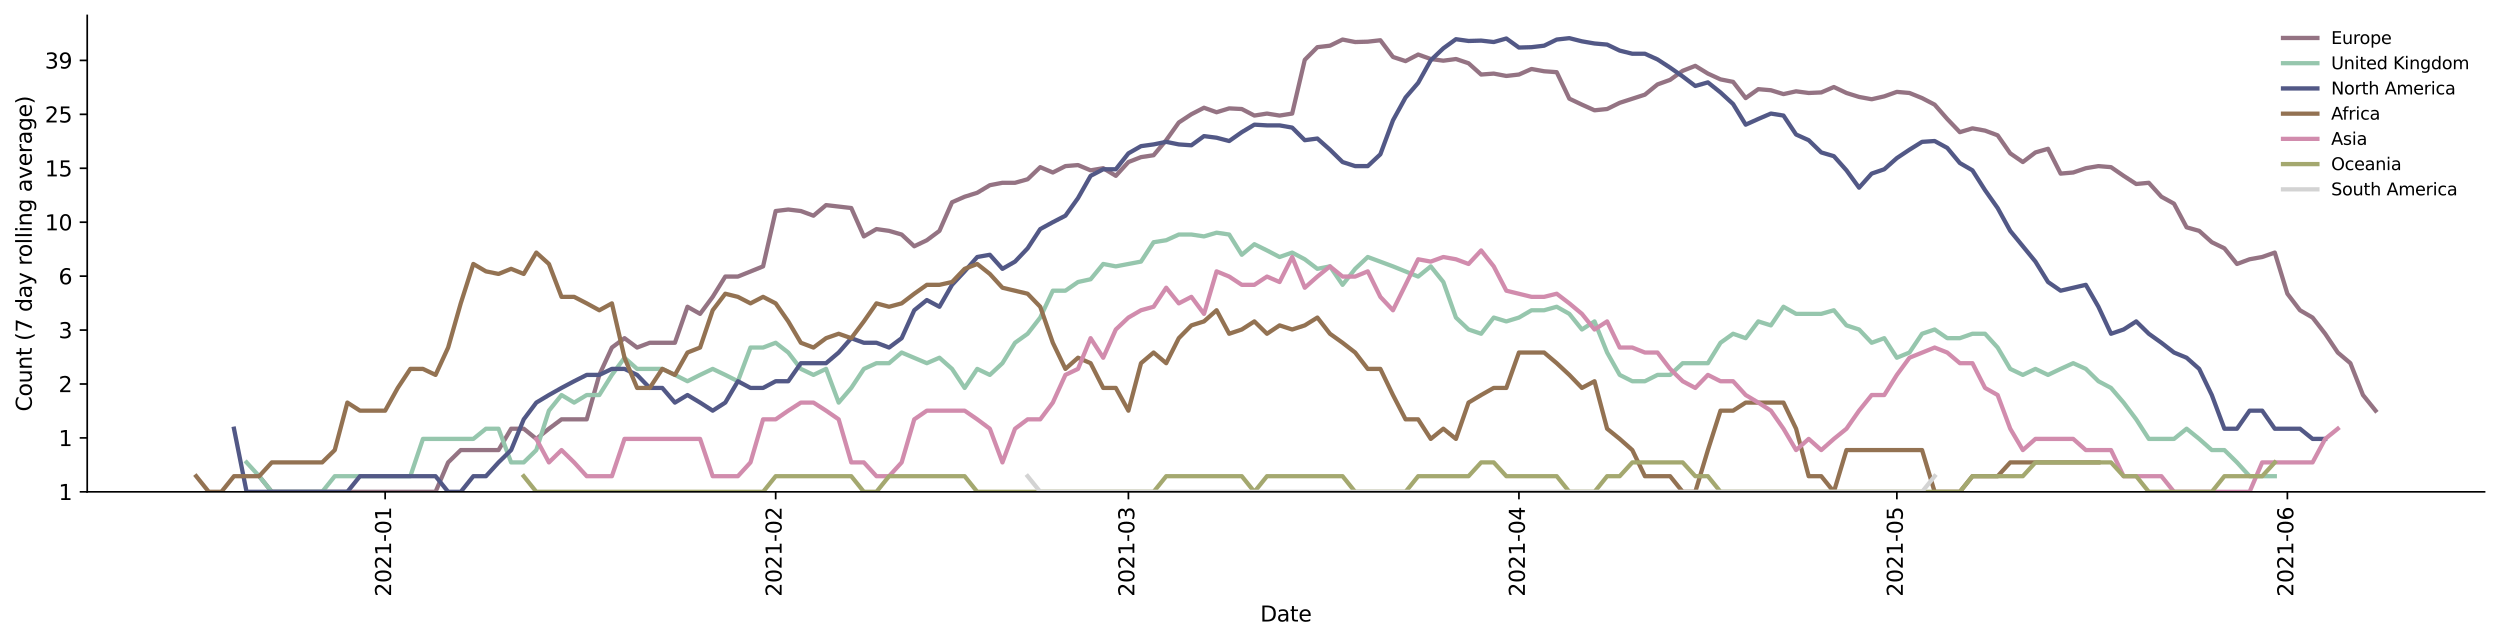<?xml version="1.0" encoding="utf-8" standalone="no"?>
<!DOCTYPE svg PUBLIC "-//W3C//DTD SVG 1.1//EN"
  "http://www.w3.org/Graphics/SVG/1.1/DTD/svg11.dtd">
<svg height="298.621pt" version="1.1" viewBox="0 0 1163.803 298.621" width="1163.803pt" xmlns="http://www.w3.org/2000/svg" xmlns:xlink="http://www.w3.org/1999/xlink">
 <defs>
  <style type="text/css">*{stroke-linecap:butt;stroke-linejoin:round;}</style>
 </defs>
 <g id="figure_1">
  <g id="patch_1">
   <path d="M 0 298.621 
L 1163.803 298.621 
L 1163.803 0 
L 0 0 
z
" style="fill:#ffffff;"/>
  </g>
  <g id="axes_1">
   <g id="patch_2">
    <path d="M 40.603 228.96 
L 1156.603 228.96 
L 1156.603 7.2 
L 40.603 7.2 
z
" style="fill:#ffffff;"/>
   </g>
   <g id="matplotlib.axis_1">
    <g id="xtick_1">
     <g id="line2d_1">
      <defs>
       <path d="M 0 0 
L 0 3.5 
" id="m3a76db4beb" style="stroke:#000000;stroke-width:0.8;"/>
      </defs>
      <g>
       <use style="stroke:#000000;stroke-width:0.8;" x="179.297" xlink:href="#m3a76db4beb" y="228.96"/>
      </g>
     </g>
     <g id="text_1">
      <!-- 2021-01 -->
      <g transform="translate(182.056 277.743)rotate(-90)scale(0.1 -0.1)">
       <defs>
        <path d="M 1228 531 
L 3431 531 
L 3431 0 
L 469 0 
L 469 531 
Q 828 903 1448 1529 
Q 2069 2156 2228 2338 
Q 2531 2678 2651 2914 
Q 2772 3150 2772 3378 
Q 2772 3750 2511 3984 
Q 2250 4219 1831 4219 
Q 1534 4219 1204 4116 
Q 875 4013 500 3803 
L 500 4441 
Q 881 4594 1212 4672 
Q 1544 4750 1819 4750 
Q 2544 4750 2975 4387 
Q 3406 4025 3406 3419 
Q 3406 3131 3298 2873 
Q 3191 2616 2906 2266 
Q 2828 2175 2409 1742 
Q 1991 1309 1228 531 
z
" id="DejaVuSans-32" transform="scale(0.016)"/>
        <path d="M 2034 4250 
Q 1547 4250 1301 3770 
Q 1056 3291 1056 2328 
Q 1056 1369 1301 889 
Q 1547 409 2034 409 
Q 2525 409 2770 889 
Q 3016 1369 3016 2328 
Q 3016 3291 2770 3770 
Q 2525 4250 2034 4250 
z
M 2034 4750 
Q 2819 4750 3233 4129 
Q 3647 3509 3647 2328 
Q 3647 1150 3233 529 
Q 2819 -91 2034 -91 
Q 1250 -91 836 529 
Q 422 1150 422 2328 
Q 422 3509 836 4129 
Q 1250 4750 2034 4750 
z
" id="DejaVuSans-30" transform="scale(0.016)"/>
        <path d="M 794 531 
L 1825 531 
L 1825 4091 
L 703 3866 
L 703 4441 
L 1819 4666 
L 2450 4666 
L 2450 531 
L 3481 531 
L 3481 0 
L 794 0 
L 794 531 
z
" id="DejaVuSans-31" transform="scale(0.016)"/>
        <path d="M 313 2009 
L 1997 2009 
L 1997 1497 
L 313 1497 
L 313 2009 
z
" id="DejaVuSans-2d" transform="scale(0.016)"/>
       </defs>
       <use xlink:href="#DejaVuSans-32"/>
       <use x="63.623" xlink:href="#DejaVuSans-30"/>
       <use x="127.246" xlink:href="#DejaVuSans-32"/>
       <use x="190.869" xlink:href="#DejaVuSans-31"/>
       <use x="254.492" xlink:href="#DejaVuSans-2d"/>
       <use x="290.576" xlink:href="#DejaVuSans-30"/>
       <use x="354.199" xlink:href="#DejaVuSans-31"/>
      </g>
     </g>
    </g>
    <g id="xtick_2">
     <g id="line2d_2">
      <g>
       <use style="stroke:#000000;stroke-width:0.8;" x="361.094" xlink:href="#m3a76db4beb" y="228.96"/>
      </g>
     </g>
     <g id="text_2">
      <!-- 2021-02 -->
      <g transform="translate(363.853 277.743)rotate(-90)scale(0.1 -0.1)">
       <use xlink:href="#DejaVuSans-32"/>
       <use x="63.623" xlink:href="#DejaVuSans-30"/>
       <use x="127.246" xlink:href="#DejaVuSans-32"/>
       <use x="190.869" xlink:href="#DejaVuSans-31"/>
       <use x="254.492" xlink:href="#DejaVuSans-2d"/>
       <use x="290.576" xlink:href="#DejaVuSans-30"/>
       <use x="354.199" xlink:href="#DejaVuSans-32"/>
      </g>
     </g>
    </g>
    <g id="xtick_3">
     <g id="line2d_3">
      <g>
       <use style="stroke:#000000;stroke-width:0.8;" x="525.298" xlink:href="#m3a76db4beb" y="228.96"/>
      </g>
     </g>
     <g id="text_3">
      <!-- 2021-03 -->
      <g transform="translate(528.057 277.743)rotate(-90)scale(0.1 -0.1)">
       <defs>
        <path d="M 2597 2516 
Q 3050 2419 3304 2112 
Q 3559 1806 3559 1356 
Q 3559 666 3084 287 
Q 2609 -91 1734 -91 
Q 1441 -91 1130 -33 
Q 819 25 488 141 
L 488 750 
Q 750 597 1062 519 
Q 1375 441 1716 441 
Q 2309 441 2620 675 
Q 2931 909 2931 1356 
Q 2931 1769 2642 2001 
Q 2353 2234 1838 2234 
L 1294 2234 
L 1294 2753 
L 1863 2753 
Q 2328 2753 2575 2939 
Q 2822 3125 2822 3475 
Q 2822 3834 2567 4026 
Q 2313 4219 1838 4219 
Q 1578 4219 1281 4162 
Q 984 4106 628 3988 
L 628 4550 
Q 988 4650 1302 4700 
Q 1616 4750 1894 4750 
Q 2613 4750 3031 4423 
Q 3450 4097 3450 3541 
Q 3450 3153 3228 2886 
Q 3006 2619 2597 2516 
z
" id="DejaVuSans-33" transform="scale(0.016)"/>
       </defs>
       <use xlink:href="#DejaVuSans-32"/>
       <use x="63.623" xlink:href="#DejaVuSans-30"/>
       <use x="127.246" xlink:href="#DejaVuSans-32"/>
       <use x="190.869" xlink:href="#DejaVuSans-31"/>
       <use x="254.492" xlink:href="#DejaVuSans-2d"/>
       <use x="290.576" xlink:href="#DejaVuSans-30"/>
       <use x="354.199" xlink:href="#DejaVuSans-33"/>
      </g>
     </g>
    </g>
    <g id="xtick_4">
     <g id="line2d_4">
      <g>
       <use style="stroke:#000000;stroke-width:0.8;" x="707.095" xlink:href="#m3a76db4beb" y="228.96"/>
      </g>
     </g>
     <g id="text_4">
      <!-- 2021-04 -->
      <g transform="translate(709.854 277.743)rotate(-90)scale(0.1 -0.1)">
       <defs>
        <path d="M 2419 4116 
L 825 1625 
L 2419 1625 
L 2419 4116 
z
M 2253 4666 
L 3047 4666 
L 3047 1625 
L 3713 1625 
L 3713 1100 
L 3047 1100 
L 3047 0 
L 2419 0 
L 2419 1100 
L 313 1100 
L 313 1709 
L 2253 4666 
z
" id="DejaVuSans-34" transform="scale(0.016)"/>
       </defs>
       <use xlink:href="#DejaVuSans-32"/>
       <use x="63.623" xlink:href="#DejaVuSans-30"/>
       <use x="127.246" xlink:href="#DejaVuSans-32"/>
       <use x="190.869" xlink:href="#DejaVuSans-31"/>
       <use x="254.492" xlink:href="#DejaVuSans-2d"/>
       <use x="290.576" xlink:href="#DejaVuSans-30"/>
       <use x="354.199" xlink:href="#DejaVuSans-34"/>
      </g>
     </g>
    </g>
    <g id="xtick_5">
     <g id="line2d_5">
      <g>
       <use style="stroke:#000000;stroke-width:0.8;" x="883.028" xlink:href="#m3a76db4beb" y="228.96"/>
      </g>
     </g>
     <g id="text_5">
      <!-- 2021-05 -->
      <g transform="translate(885.787 277.743)rotate(-90)scale(0.1 -0.1)">
       <defs>
        <path d="M 691 4666 
L 3169 4666 
L 3169 4134 
L 1269 4134 
L 1269 2991 
Q 1406 3038 1543 3061 
Q 1681 3084 1819 3084 
Q 2600 3084 3056 2656 
Q 3513 2228 3513 1497 
Q 3513 744 3044 326 
Q 2575 -91 1722 -91 
Q 1428 -91 1123 -41 
Q 819 9 494 109 
L 494 744 
Q 775 591 1075 516 
Q 1375 441 1709 441 
Q 2250 441 2565 725 
Q 2881 1009 2881 1497 
Q 2881 1984 2565 2268 
Q 2250 2553 1709 2553 
Q 1456 2553 1204 2497 
Q 953 2441 691 2322 
L 691 4666 
z
" id="DejaVuSans-35" transform="scale(0.016)"/>
       </defs>
       <use xlink:href="#DejaVuSans-32"/>
       <use x="63.623" xlink:href="#DejaVuSans-30"/>
       <use x="127.246" xlink:href="#DejaVuSans-32"/>
       <use x="190.869" xlink:href="#DejaVuSans-31"/>
       <use x="254.492" xlink:href="#DejaVuSans-2d"/>
       <use x="290.576" xlink:href="#DejaVuSans-30"/>
       <use x="354.199" xlink:href="#DejaVuSans-35"/>
      </g>
     </g>
    </g>
    <g id="xtick_6">
     <g id="line2d_6">
      <g>
       <use style="stroke:#000000;stroke-width:0.8;" x="1064.825" xlink:href="#m3a76db4beb" y="228.96"/>
      </g>
     </g>
     <g id="text_6">
      <!-- 2021-06 -->
      <g transform="translate(1067.584 277.743)rotate(-90)scale(0.1 -0.1)">
       <defs>
        <path d="M 2113 2584 
Q 1688 2584 1439 2293 
Q 1191 2003 1191 1497 
Q 1191 994 1439 701 
Q 1688 409 2113 409 
Q 2538 409 2786 701 
Q 3034 994 3034 1497 
Q 3034 2003 2786 2293 
Q 2538 2584 2113 2584 
z
M 3366 4563 
L 3366 3988 
Q 3128 4100 2886 4159 
Q 2644 4219 2406 4219 
Q 1781 4219 1451 3797 
Q 1122 3375 1075 2522 
Q 1259 2794 1537 2939 
Q 1816 3084 2150 3084 
Q 2853 3084 3261 2657 
Q 3669 2231 3669 1497 
Q 3669 778 3244 343 
Q 2819 -91 2113 -91 
Q 1303 -91 875 529 
Q 447 1150 447 2328 
Q 447 3434 972 4092 
Q 1497 4750 2381 4750 
Q 2619 4750 2861 4703 
Q 3103 4656 3366 4563 
z
" id="DejaVuSans-36" transform="scale(0.016)"/>
       </defs>
       <use xlink:href="#DejaVuSans-32"/>
       <use x="63.623" xlink:href="#DejaVuSans-30"/>
       <use x="127.246" xlink:href="#DejaVuSans-32"/>
       <use x="190.869" xlink:href="#DejaVuSans-31"/>
       <use x="254.492" xlink:href="#DejaVuSans-2d"/>
       <use x="290.576" xlink:href="#DejaVuSans-30"/>
       <use x="354.199" xlink:href="#DejaVuSans-36"/>
      </g>
     </g>
    </g>
    <g id="text_7">
     <!-- Date -->
     <g transform="translate(586.652 289.341)scale(0.1 -0.1)">
      <defs>
       <path d="M 1259 4147 
L 1259 519 
L 2022 519 
Q 2988 519 3436 956 
Q 3884 1394 3884 2338 
Q 3884 3275 3436 3711 
Q 2988 4147 2022 4147 
L 1259 4147 
z
M 628 4666 
L 1925 4666 
Q 3281 4666 3915 4102 
Q 4550 3538 4550 2338 
Q 4550 1131 3912 565 
Q 3275 0 1925 0 
L 628 0 
L 628 4666 
z
" id="DejaVuSans-44" transform="scale(0.016)"/>
       <path d="M 2194 1759 
Q 1497 1759 1228 1600 
Q 959 1441 959 1056 
Q 959 750 1161 570 
Q 1363 391 1709 391 
Q 2188 391 2477 730 
Q 2766 1069 2766 1631 
L 2766 1759 
L 2194 1759 
z
M 3341 1997 
L 3341 0 
L 2766 0 
L 2766 531 
Q 2569 213 2275 61 
Q 1981 -91 1556 -91 
Q 1019 -91 701 211 
Q 384 513 384 1019 
Q 384 1609 779 1909 
Q 1175 2209 1959 2209 
L 2766 2209 
L 2766 2266 
Q 2766 2663 2505 2880 
Q 2244 3097 1772 3097 
Q 1472 3097 1187 3025 
Q 903 2953 641 2809 
L 641 3341 
Q 956 3463 1253 3523 
Q 1550 3584 1831 3584 
Q 2591 3584 2966 3190 
Q 3341 2797 3341 1997 
z
" id="DejaVuSans-61" transform="scale(0.016)"/>
       <path d="M 1172 4494 
L 1172 3500 
L 2356 3500 
L 2356 3053 
L 1172 3053 
L 1172 1153 
Q 1172 725 1289 603 
Q 1406 481 1766 481 
L 2356 481 
L 2356 0 
L 1766 0 
Q 1100 0 847 248 
Q 594 497 594 1153 
L 594 3053 
L 172 3053 
L 172 3500 
L 594 3500 
L 594 4494 
L 1172 4494 
z
" id="DejaVuSans-74" transform="scale(0.016)"/>
       <path d="M 3597 1894 
L 3597 1613 
L 953 1613 
Q 991 1019 1311 708 
Q 1631 397 2203 397 
Q 2534 397 2845 478 
Q 3156 559 3463 722 
L 3463 178 
Q 3153 47 2828 -22 
Q 2503 -91 2169 -91 
Q 1331 -91 842 396 
Q 353 884 353 1716 
Q 353 2575 817 3079 
Q 1281 3584 2069 3584 
Q 2775 3584 3186 3129 
Q 3597 2675 3597 1894 
z
M 3022 2063 
Q 3016 2534 2758 2815 
Q 2500 3097 2075 3097 
Q 1594 3097 1305 2825 
Q 1016 2553 972 2059 
L 3022 2063 
z
" id="DejaVuSans-65" transform="scale(0.016)"/>
      </defs>
      <use xlink:href="#DejaVuSans-44"/>
      <use x="77.002" xlink:href="#DejaVuSans-61"/>
      <use x="138.281" xlink:href="#DejaVuSans-74"/>
      <use x="177.49" xlink:href="#DejaVuSans-65"/>
     </g>
    </g>
   </g>
   <g id="matplotlib.axis_2">
    <g id="ytick_1">
     <g id="line2d_7">
      <defs>
       <path d="M 0 0 
L -3.5 0 
" id="mc97fd228ca" style="stroke:#000000;stroke-width:0.8;"/>
      </defs>
      <g>
       <use style="stroke:#000000;stroke-width:0.8;" x="40.603" xlink:href="#mc97fd228ca" y="228.96"/>
      </g>
     </g>
     <g id="text_8">
      <!-- 1 -->
      <g transform="translate(27.241 232.759)scale(0.1 -0.1)">
       <use xlink:href="#DejaVuSans-31"/>
      </g>
     </g>
    </g>
    <g id="ytick_2">
     <g id="line2d_8">
      <g>
       <use style="stroke:#000000;stroke-width:0.8;" x="40.603" xlink:href="#mc97fd228ca" y="203.855"/>
      </g>
     </g>
     <g id="text_9">
      <!-- 1 -->
      <g transform="translate(27.241 207.654)scale(0.1 -0.1)">
       <use xlink:href="#DejaVuSans-31"/>
      </g>
     </g>
    </g>
    <g id="ytick_3">
     <g id="line2d_9">
      <g>
       <use style="stroke:#000000;stroke-width:0.8;" x="40.603" xlink:href="#mc97fd228ca" y="178.75"/>
      </g>
     </g>
     <g id="text_10">
      <!-- 2 -->
      <g transform="translate(27.241 182.549)scale(0.1 -0.1)">
       <use xlink:href="#DejaVuSans-32"/>
      </g>
     </g>
    </g>
    <g id="ytick_4">
     <g id="line2d_10">
      <g>
       <use style="stroke:#000000;stroke-width:0.8;" x="40.603" xlink:href="#mc97fd228ca" y="153.645"/>
      </g>
     </g>
     <g id="text_11">
      <!-- 3 -->
      <g transform="translate(27.241 157.444)scale(0.1 -0.1)">
       <use xlink:href="#DejaVuSans-33"/>
      </g>
     </g>
    </g>
    <g id="ytick_5">
     <g id="line2d_11">
      <g>
       <use style="stroke:#000000;stroke-width:0.8;" x="40.603" xlink:href="#mc97fd228ca" y="128.54"/>
      </g>
     </g>
     <g id="text_12">
      <!-- 6 -->
      <g transform="translate(27.241 132.339)scale(0.1 -0.1)">
       <use xlink:href="#DejaVuSans-36"/>
      </g>
     </g>
    </g>
    <g id="ytick_6">
     <g id="line2d_12">
      <g>
       <use style="stroke:#000000;stroke-width:0.8;" x="40.603" xlink:href="#mc97fd228ca" y="103.435"/>
      </g>
     </g>
     <g id="text_13">
      <!-- 10 -->
      <g transform="translate(20.878 107.234)scale(0.1 -0.1)">
       <use xlink:href="#DejaVuSans-31"/>
       <use x="63.623" xlink:href="#DejaVuSans-30"/>
      </g>
     </g>
    </g>
    <g id="ytick_7">
     <g id="line2d_13">
      <g>
       <use style="stroke:#000000;stroke-width:0.8;" x="40.603" xlink:href="#mc97fd228ca" y="78.33"/>
      </g>
     </g>
     <g id="text_14">
      <!-- 15 -->
      <g transform="translate(20.878 82.129)scale(0.1 -0.1)">
       <use xlink:href="#DejaVuSans-31"/>
       <use x="63.623" xlink:href="#DejaVuSans-35"/>
      </g>
     </g>
    </g>
    <g id="ytick_8">
     <g id="line2d_14">
      <g>
       <use style="stroke:#000000;stroke-width:0.8;" x="40.603" xlink:href="#mc97fd228ca" y="53.225"/>
      </g>
     </g>
     <g id="text_15">
      <!-- 25 -->
      <g transform="translate(20.878 57.024)scale(0.1 -0.1)">
       <use xlink:href="#DejaVuSans-32"/>
       <use x="63.623" xlink:href="#DejaVuSans-35"/>
      </g>
     </g>
    </g>
    <g id="ytick_9">
     <g id="line2d_15">
      <g>
       <use style="stroke:#000000;stroke-width:0.8;" x="40.603" xlink:href="#mc97fd228ca" y="28.12"/>
      </g>
     </g>
     <g id="text_16">
      <!-- 39 -->
      <g transform="translate(20.878 31.919)scale(0.1 -0.1)">
       <defs>
        <path d="M 703 97 
L 703 672 
Q 941 559 1184 500 
Q 1428 441 1663 441 
Q 2288 441 2617 861 
Q 2947 1281 2994 2138 
Q 2813 1869 2534 1725 
Q 2256 1581 1919 1581 
Q 1219 1581 811 2004 
Q 403 2428 403 3163 
Q 403 3881 828 4315 
Q 1253 4750 1959 4750 
Q 2769 4750 3195 4129 
Q 3622 3509 3622 2328 
Q 3622 1225 3098 567 
Q 2575 -91 1691 -91 
Q 1453 -91 1209 -44 
Q 966 3 703 97 
z
M 1959 2075 
Q 2384 2075 2632 2365 
Q 2881 2656 2881 3163 
Q 2881 3666 2632 3958 
Q 2384 4250 1959 4250 
Q 1534 4250 1286 3958 
Q 1038 3666 1038 3163 
Q 1038 2656 1286 2365 
Q 1534 2075 1959 2075 
z
" id="DejaVuSans-39" transform="scale(0.016)"/>
       </defs>
       <use xlink:href="#DejaVuSans-33"/>
       <use x="63.623" xlink:href="#DejaVuSans-39"/>
      </g>
     </g>
    </g>
    <g id="text_17">
     <!-- Count (7 day rolling average) -->
     <g transform="translate(14.798 191.548)rotate(-90)scale(0.1 -0.1)">
      <defs>
       <path d="M 4122 4306 
L 4122 3641 
Q 3803 3938 3442 4084 
Q 3081 4231 2675 4231 
Q 1875 4231 1450 3742 
Q 1025 3253 1025 2328 
Q 1025 1406 1450 917 
Q 1875 428 2675 428 
Q 3081 428 3442 575 
Q 3803 722 4122 1019 
L 4122 359 
Q 3791 134 3420 21 
Q 3050 -91 2638 -91 
Q 1578 -91 968 557 
Q 359 1206 359 2328 
Q 359 3453 968 4101 
Q 1578 4750 2638 4750 
Q 3056 4750 3426 4639 
Q 3797 4528 4122 4306 
z
" id="DejaVuSans-43" transform="scale(0.016)"/>
       <path d="M 1959 3097 
Q 1497 3097 1228 2736 
Q 959 2375 959 1747 
Q 959 1119 1226 758 
Q 1494 397 1959 397 
Q 2419 397 2687 759 
Q 2956 1122 2956 1747 
Q 2956 2369 2687 2733 
Q 2419 3097 1959 3097 
z
M 1959 3584 
Q 2709 3584 3137 3096 
Q 3566 2609 3566 1747 
Q 3566 888 3137 398 
Q 2709 -91 1959 -91 
Q 1206 -91 779 398 
Q 353 888 353 1747 
Q 353 2609 779 3096 
Q 1206 3584 1959 3584 
z
" id="DejaVuSans-6f" transform="scale(0.016)"/>
       <path d="M 544 1381 
L 544 3500 
L 1119 3500 
L 1119 1403 
Q 1119 906 1312 657 
Q 1506 409 1894 409 
Q 2359 409 2629 706 
Q 2900 1003 2900 1516 
L 2900 3500 
L 3475 3500 
L 3475 0 
L 2900 0 
L 2900 538 
Q 2691 219 2414 64 
Q 2138 -91 1772 -91 
Q 1169 -91 856 284 
Q 544 659 544 1381 
z
M 1991 3584 
L 1991 3584 
z
" id="DejaVuSans-75" transform="scale(0.016)"/>
       <path d="M 3513 2113 
L 3513 0 
L 2938 0 
L 2938 2094 
Q 2938 2591 2744 2837 
Q 2550 3084 2163 3084 
Q 1697 3084 1428 2787 
Q 1159 2491 1159 1978 
L 1159 0 
L 581 0 
L 581 3500 
L 1159 3500 
L 1159 2956 
Q 1366 3272 1645 3428 
Q 1925 3584 2291 3584 
Q 2894 3584 3203 3211 
Q 3513 2838 3513 2113 
z
" id="DejaVuSans-6e" transform="scale(0.016)"/>
       <path id="DejaVuSans-20" transform="scale(0.016)"/>
       <path d="M 1984 4856 
Q 1566 4138 1362 3434 
Q 1159 2731 1159 2009 
Q 1159 1288 1364 580 
Q 1569 -128 1984 -844 
L 1484 -844 
Q 1016 -109 783 600 
Q 550 1309 550 2009 
Q 550 2706 781 3412 
Q 1013 4119 1484 4856 
L 1984 4856 
z
" id="DejaVuSans-28" transform="scale(0.016)"/>
       <path d="M 525 4666 
L 3525 4666 
L 3525 4397 
L 1831 0 
L 1172 0 
L 2766 4134 
L 525 4134 
L 525 4666 
z
" id="DejaVuSans-37" transform="scale(0.016)"/>
       <path d="M 2906 2969 
L 2906 4863 
L 3481 4863 
L 3481 0 
L 2906 0 
L 2906 525 
Q 2725 213 2448 61 
Q 2172 -91 1784 -91 
Q 1150 -91 751 415 
Q 353 922 353 1747 
Q 353 2572 751 3078 
Q 1150 3584 1784 3584 
Q 2172 3584 2448 3432 
Q 2725 3281 2906 2969 
z
M 947 1747 
Q 947 1113 1208 752 
Q 1469 391 1925 391 
Q 2381 391 2643 752 
Q 2906 1113 2906 1747 
Q 2906 2381 2643 2742 
Q 2381 3103 1925 3103 
Q 1469 3103 1208 2742 
Q 947 2381 947 1747 
z
" id="DejaVuSans-64" transform="scale(0.016)"/>
       <path d="M 2059 -325 
Q 1816 -950 1584 -1140 
Q 1353 -1331 966 -1331 
L 506 -1331 
L 506 -850 
L 844 -850 
Q 1081 -850 1212 -737 
Q 1344 -625 1503 -206 
L 1606 56 
L 191 3500 
L 800 3500 
L 1894 763 
L 2988 3500 
L 3597 3500 
L 2059 -325 
z
" id="DejaVuSans-79" transform="scale(0.016)"/>
       <path d="M 2631 2963 
Q 2534 3019 2420 3045 
Q 2306 3072 2169 3072 
Q 1681 3072 1420 2755 
Q 1159 2438 1159 1844 
L 1159 0 
L 581 0 
L 581 3500 
L 1159 3500 
L 1159 2956 
Q 1341 3275 1631 3429 
Q 1922 3584 2338 3584 
Q 2397 3584 2469 3576 
Q 2541 3569 2628 3553 
L 2631 2963 
z
" id="DejaVuSans-72" transform="scale(0.016)"/>
       <path d="M 603 4863 
L 1178 4863 
L 1178 0 
L 603 0 
L 603 4863 
z
" id="DejaVuSans-6c" transform="scale(0.016)"/>
       <path d="M 603 3500 
L 1178 3500 
L 1178 0 
L 603 0 
L 603 3500 
z
M 603 4863 
L 1178 4863 
L 1178 4134 
L 603 4134 
L 603 4863 
z
" id="DejaVuSans-69" transform="scale(0.016)"/>
       <path d="M 2906 1791 
Q 2906 2416 2648 2759 
Q 2391 3103 1925 3103 
Q 1463 3103 1205 2759 
Q 947 2416 947 1791 
Q 947 1169 1205 825 
Q 1463 481 1925 481 
Q 2391 481 2648 825 
Q 2906 1169 2906 1791 
z
M 3481 434 
Q 3481 -459 3084 -895 
Q 2688 -1331 1869 -1331 
Q 1566 -1331 1297 -1286 
Q 1028 -1241 775 -1147 
L 775 -588 
Q 1028 -725 1275 -790 
Q 1522 -856 1778 -856 
Q 2344 -856 2625 -561 
Q 2906 -266 2906 331 
L 2906 616 
Q 2728 306 2450 153 
Q 2172 0 1784 0 
Q 1141 0 747 490 
Q 353 981 353 1791 
Q 353 2603 747 3093 
Q 1141 3584 1784 3584 
Q 2172 3584 2450 3431 
Q 2728 3278 2906 2969 
L 2906 3500 
L 3481 3500 
L 3481 434 
z
" id="DejaVuSans-67" transform="scale(0.016)"/>
       <path d="M 191 3500 
L 800 3500 
L 1894 563 
L 2988 3500 
L 3597 3500 
L 2284 0 
L 1503 0 
L 191 3500 
z
" id="DejaVuSans-76" transform="scale(0.016)"/>
       <path d="M 513 4856 
L 1013 4856 
Q 1481 4119 1714 3412 
Q 1947 2706 1947 2009 
Q 1947 1309 1714 600 
Q 1481 -109 1013 -844 
L 513 -844 
Q 928 -128 1133 580 
Q 1338 1288 1338 2009 
Q 1338 2731 1133 3434 
Q 928 4138 513 4856 
z
" id="DejaVuSans-29" transform="scale(0.016)"/>
      </defs>
      <use xlink:href="#DejaVuSans-43"/>
      <use x="69.824" xlink:href="#DejaVuSans-6f"/>
      <use x="131.006" xlink:href="#DejaVuSans-75"/>
      <use x="194.385" xlink:href="#DejaVuSans-6e"/>
      <use x="257.764" xlink:href="#DejaVuSans-74"/>
      <use x="296.973" xlink:href="#DejaVuSans-20"/>
      <use x="328.76" xlink:href="#DejaVuSans-28"/>
      <use x="367.773" xlink:href="#DejaVuSans-37"/>
      <use x="431.396" xlink:href="#DejaVuSans-20"/>
      <use x="463.184" xlink:href="#DejaVuSans-64"/>
      <use x="526.66" xlink:href="#DejaVuSans-61"/>
      <use x="587.939" xlink:href="#DejaVuSans-79"/>
      <use x="647.119" xlink:href="#DejaVuSans-20"/>
      <use x="678.906" xlink:href="#DejaVuSans-72"/>
      <use x="717.77" xlink:href="#DejaVuSans-6f"/>
      <use x="778.951" xlink:href="#DejaVuSans-6c"/>
      <use x="806.734" xlink:href="#DejaVuSans-6c"/>
      <use x="834.518" xlink:href="#DejaVuSans-69"/>
      <use x="862.301" xlink:href="#DejaVuSans-6e"/>
      <use x="925.68" xlink:href="#DejaVuSans-67"/>
      <use x="989.156" xlink:href="#DejaVuSans-20"/>
      <use x="1020.943" xlink:href="#DejaVuSans-61"/>
      <use x="1082.223" xlink:href="#DejaVuSans-76"/>
      <use x="1141.402" xlink:href="#DejaVuSans-65"/>
      <use x="1202.926" xlink:href="#DejaVuSans-72"/>
      <use x="1244.039" xlink:href="#DejaVuSans-61"/>
      <use x="1305.318" xlink:href="#DejaVuSans-67"/>
      <use x="1368.795" xlink:href="#DejaVuSans-65"/>
      <use x="1430.318" xlink:href="#DejaVuSans-29"/>
     </g>
    </g>
   </g>
   <g id="line2d_16">
    <path clip-path="url(#ped95577c5f)" d="M 120.653 221.681 
L 126.517 228.96 
L 202.754 228.96 
L 208.619 215.26 
L 214.483 209.516 
L 232.077 209.516 
L 237.941 199.577 
L 243.805 199.577 
L 249.67 204.32 
L 255.534 199.577 
L 261.399 195.213 
L 273.128 195.213 
L 278.992 174.525 
L 284.856 161.79 
L 290.721 157.426 
L 296.585 161.79 
L 302.45 159.564 
L 314.179 159.564 
L 320.043 142.802 
L 325.907 146.107 
L 331.772 138.192 
L 337.636 128.746 
L 343.501 128.746 
L 355.23 124.003 
L 361.094 98.239 
L 366.958 97.536 
L 372.823 98.239 
L 378.687 100.406 
L 384.552 95.478 
L 396.28 96.841 
L 402.145 110.051 
L 408.009 106.643 
L 413.874 107.475 
L 419.738 109.179 
L 425.603 114.635 
L 431.467 111.838 
L 437.331 107.475 
L 443.196 94.149 
L 449.06 91.583 
L 454.925 89.735 
L 460.789 86.216 
L 466.654 85.092 
L 472.518 85.092 
L 478.382 83.448 
L 484.247 77.813 
L 490.111 80.302 
L 495.976 77.328 
L 501.84 76.848 
L 507.705 79.293 
L 513.569 78.302 
L 519.433 81.853 
L 525.298 75.432 
L 531.162 73.15 
L 537.027 72.264 
L 542.891 65.26 
L 548.756 57.023 
L 554.62 53.173 
L 560.484 50.16 
L 566.349 52.251 
L 572.213 50.454 
L 578.078 50.75 
L 583.942 53.796 
L 589.806 52.864 
L 595.671 53.796 
L 601.535 52.864 
L 607.4 27.861 
L 613.264 21.962 
L 619.129 21.268 
L 624.993 18.411 
L 630.857 19.569 
L 636.722 19.402 
L 642.586 18.739 
L 648.451 26.515 
L 654.315 28.448 
L 660.18 25.387 
L 666.044 27.473 
L 671.908 28.252 
L 677.773 27.473 
L 683.637 29.441 
L 689.502 34.697 
L 695.366 34.258 
L 701.231 35.364 
L 707.095 34.697 
L 712.959 32.111 
L 718.824 33.174 
L 724.688 33.605 
L 730.553 45.932 
L 736.417 48.714 
L 742.282 51.345 
L 748.146 50.75 
L 754.01 47.864 
L 765.739 44.066 
L 771.604 39.301 
L 777.468 37.181 
L 783.332 32.96 
L 789.197 30.657 
L 795.061 34.258 
L 800.926 36.95 
L 806.79 38.113 
L 812.655 45.662 
L 818.519 41.506 
L 824.383 42.008 
L 830.248 43.804 
L 836.112 42.516 
L 841.977 43.285 
L 847.841 43.027 
L 853.706 40.515 
L 859.57 43.285 
L 865.434 45.124 
L 871.299 46.204 
L 877.163 44.858 
L 883.028 42.771 
L 888.892 43.285 
L 894.757 45.662 
L 900.621 48.714 
L 906.485 55.385 
L 912.35 61.525 
L 918.214 59.749 
L 924.079 60.807 
L 929.943 62.988 
L 935.808 71.392 
L 941.672 75.432 
L 947.536 70.961 
L 953.401 69.27 
L 959.265 80.814 
L 965.13 80.302 
L 970.994 78.302 
L 976.859 77.328 
L 982.723 77.813 
L 988.587 81.853 
L 994.452 85.651 
L 1000.316 85.092 
L 1006.181 91.583 
L 1012.045 94.809 
L 1017.909 105.823 
L 1023.774 107.475 
L 1029.638 112.755 
L 1035.503 115.6 
L 1041.367 122.879 
L 1047.232 120.698 
L 1053.096 119.64 
L 1058.96 117.582 
L 1064.825 136.739 
L 1070.689 144.429 
L 1076.554 147.838 
L 1082.418 155.369 
L 1088.283 164.11 
L 1094.147 169.069 
L 1100.011 183.894 
L 1105.876 191.173 
L 1105.876 191.173 
" style="fill:none;stroke:#947383;stroke-linecap:square;stroke-width:2;"/>
   </g>
   <g id="line2d_17">
    <path clip-path="url(#ped95577c5f)" d="M 114.788 215.26 
L 120.653 221.681 
L 126.517 228.96 
L 149.975 228.96 
L 155.839 221.681 
L 191.026 221.681 
L 196.89 204.32 
L 220.348 204.32 
L 226.212 199.577 
L 232.077 199.577 
L 237.941 215.26 
L 243.805 215.26 
L 249.67 209.516 
L 255.534 191.173 
L 261.399 183.894 
L 267.263 187.412 
L 273.128 183.894 
L 278.992 183.894 
L 284.856 174.525 
L 290.721 166.533 
L 296.585 171.729 
L 308.314 171.729 
L 314.179 174.525 
L 320.043 177.473 
L 325.907 174.525 
L 331.772 171.729 
L 337.636 174.525 
L 343.501 177.473 
L 349.365 161.79 
L 355.23 161.79 
L 361.094 159.564 
L 366.958 164.11 
L 372.823 171.729 
L 378.687 174.525 
L 384.552 171.729 
L 390.416 187.412 
L 396.28 180.589 
L 402.145 171.729 
L 408.009 169.069 
L 413.874 169.069 
L 419.738 164.11 
L 431.467 169.069 
L 437.331 166.533 
L 443.196 171.729 
L 449.06 180.589 
L 454.925 171.729 
L 460.789 174.525 
L 466.654 169.069 
L 472.518 159.564 
L 478.382 155.369 
L 484.247 147.838 
L 490.111 135.322 
L 495.976 135.322 
L 501.84 131.282 
L 507.705 130 
L 513.569 122.879 
L 519.433 124.003 
L 531.162 121.778 
L 537.027 112.755 
L 542.891 111.838 
L 548.756 109.179 
L 554.62 109.179 
L 560.484 110.051 
L 566.349 108.32 
L 572.213 109.179 
L 578.078 118.601 
L 583.942 113.687 
L 589.806 116.582 
L 595.671 119.64 
L 601.535 117.582 
L 607.4 120.698 
L 613.264 125.151 
L 619.129 124.003 
L 624.993 132.596 
L 630.857 125.151 
L 636.722 119.64 
L 648.451 124.003 
L 660.18 128.746 
L 666.044 124.003 
L 671.908 131.282 
L 677.773 147.838 
L 683.637 153.386 
L 689.502 155.369 
L 695.366 147.838 
L 701.231 149.625 
L 707.095 147.838 
L 712.959 144.429 
L 718.824 144.429 
L 724.688 142.802 
L 730.553 146.107 
L 736.417 153.386 
L 742.282 149.625 
L 748.146 164.11 
L 754.01 174.525 
L 759.875 177.473 
L 765.739 177.473 
L 771.604 174.525 
L 777.468 174.525 
L 783.332 169.069 
L 795.061 169.069 
L 800.926 159.564 
L 806.79 155.369 
L 812.655 157.426 
L 818.519 149.625 
L 824.383 151.473 
L 830.248 142.802 
L 836.112 146.107 
L 847.841 146.107 
L 853.706 144.429 
L 859.57 151.473 
L 865.434 153.386 
L 871.299 159.564 
L 877.163 157.426 
L 883.028 166.533 
L 888.892 164.11 
L 894.757 155.369 
L 900.621 153.386 
L 906.485 157.426 
L 912.35 157.426 
L 918.214 155.369 
L 924.079 155.369 
L 929.943 161.79 
L 935.808 171.729 
L 941.672 174.525 
L 947.536 171.729 
L 953.401 174.525 
L 959.265 171.729 
L 965.13 169.069 
L 970.994 171.729 
L 976.859 177.473 
L 982.723 180.589 
L 988.587 187.412 
L 994.452 195.213 
L 1000.316 204.32 
L 1012.045 204.32 
L 1017.909 199.577 
L 1023.774 204.32 
L 1029.638 209.516 
L 1035.503 209.516 
L 1041.367 215.26 
L 1047.232 221.681 
L 1058.96 221.681 
L 1058.96 221.681 
" style="fill:none;stroke:#96c6ad;stroke-linecap:square;stroke-width:2;"/>
   </g>
   <g id="line2d_18">
    <path clip-path="url(#ped95577c5f)" d="M 108.924 199.577 
L 114.788 228.96 
L 161.703 228.96 
L 167.568 221.681 
L 202.754 221.681 
L 208.619 228.96 
L 214.483 228.96 
L 220.348 221.681 
L 226.212 221.681 
L 232.077 215.26 
L 237.941 209.516 
L 243.805 195.213 
L 249.67 187.412 
L 255.534 183.894 
L 261.399 180.589 
L 267.263 177.473 
L 273.128 174.525 
L 278.992 174.525 
L 284.856 171.729 
L 290.721 171.729 
L 296.585 174.525 
L 302.45 180.589 
L 308.314 180.589 
L 314.179 187.412 
L 320.043 183.894 
L 325.907 187.412 
L 331.772 191.173 
L 337.636 187.412 
L 343.501 177.473 
L 349.365 180.589 
L 355.23 180.589 
L 361.094 177.473 
L 366.958 177.473 
L 372.823 169.069 
L 384.552 169.069 
L 390.416 164.11 
L 396.28 157.426 
L 402.145 159.564 
L 408.009 159.564 
L 413.874 161.79 
L 419.738 157.426 
L 425.603 144.429 
L 431.467 139.686 
L 437.331 142.802 
L 443.196 132.596 
L 449.06 126.323 
L 454.925 119.64 
L 460.789 118.601 
L 466.654 125.151 
L 472.518 121.778 
L 478.382 115.6 
L 484.247 106.643 
L 490.111 103.435 
L 495.976 100.406 
L 501.84 92.213 
L 507.705 81.853 
L 513.569 78.795 
L 519.433 78.795 
L 525.298 71.392 
L 531.162 68.036 
L 537.027 67.228 
L 542.891 66.039 
L 548.756 67.228 
L 554.62 67.631 
L 560.484 63.36 
L 566.349 64.112 
L 572.213 65.648 
L 578.078 61.525 
L 583.942 58.029 
L 589.806 58.369 
L 595.671 58.369 
L 601.535 59.4 
L 607.4 65.26 
L 613.264 64.492 
L 619.129 69.688 
L 624.993 75.432 
L 630.857 77.328 
L 636.722 77.328 
L 642.586 71.826 
L 648.451 56.034 
L 654.315 45.392 
L 660.18 38.585 
L 666.044 28.056 
L 671.908 22.489 
L 677.773 18.247 
L 683.637 19.07 
L 689.502 18.904 
L 695.366 19.569 
L 701.231 17.922 
L 707.095 22.137 
L 712.959 21.962 
L 718.824 21.268 
L 724.688 18.411 
L 730.553 17.76 
L 736.417 19.236 
L 742.282 20.242 
L 748.146 20.752 
L 754.01 23.558 
L 759.875 25.016 
L 765.739 25.016 
L 771.604 27.667 
L 777.468 31.483 
L 783.332 35.588 
L 789.197 40.026 
L 795.061 38.348 
L 800.926 43.027 
L 806.79 48.429 
L 812.655 58.029 
L 818.519 55.385 
L 824.383 52.864 
L 830.248 53.796 
L 836.112 62.619 
L 841.977 65.26 
L 847.841 70.961 
L 853.706 72.705 
L 859.57 79.293 
L 865.434 87.364 
L 871.299 80.814 
L 877.163 78.795 
L 883.028 73.599 
L 888.892 69.688 
L 894.757 66.039 
L 900.621 65.648 
L 906.485 68.856 
L 912.35 75.9 
L 918.214 79.293 
L 924.079 88.536 
L 929.943 96.841 
L 935.808 107.475 
L 947.536 121.778 
L 953.401 131.282 
L 959.265 135.322 
L 970.994 132.596 
L 976.859 142.802 
L 982.723 155.369 
L 988.587 153.386 
L 994.452 149.625 
L 1000.316 155.369 
L 1006.181 159.564 
L 1012.045 164.11 
L 1017.909 166.533 
L 1023.774 171.729 
L 1029.638 183.894 
L 1035.503 199.577 
L 1041.367 199.577 
L 1047.232 191.173 
L 1053.096 191.173 
L 1058.96 199.577 
L 1070.689 199.577 
L 1076.554 204.32 
L 1082.418 204.32 
L 1082.418 204.32 
" style="fill:none;stroke:#525886;stroke-linecap:square;stroke-width:2;"/>
   </g>
   <g id="line2d_19">
    <path clip-path="url(#ped95577c5f)" d="M 91.33 221.681 
L 97.195 228.96 
L 103.059 228.96 
L 108.924 221.681 
L 120.653 221.681 
L 126.517 215.26 
L 149.975 215.26 
L 155.839 209.516 
L 161.703 187.412 
L 167.568 191.173 
L 179.297 191.173 
L 185.161 180.589 
L 191.026 171.729 
L 196.89 171.729 
L 202.754 174.525 
L 208.619 161.79 
L 214.483 141.222 
L 220.348 122.879 
L 226.212 126.323 
L 232.077 127.521 
L 237.941 125.151 
L 243.805 127.521 
L 249.67 117.582 
L 255.534 122.879 
L 261.399 138.192 
L 267.263 138.192 
L 273.128 141.222 
L 278.992 144.429 
L 284.856 141.222 
L 290.721 166.533 
L 296.585 180.589 
L 302.45 180.589 
L 308.314 171.729 
L 314.179 174.525 
L 320.043 164.11 
L 325.907 161.79 
L 331.772 144.429 
L 337.636 136.739 
L 343.501 138.192 
L 349.365 141.222 
L 355.23 138.192 
L 361.094 141.222 
L 366.958 149.625 
L 372.823 159.564 
L 378.687 161.79 
L 384.552 157.426 
L 390.416 155.369 
L 396.28 157.426 
L 402.145 149.625 
L 408.009 141.222 
L 413.874 142.802 
L 419.738 141.222 
L 425.603 136.739 
L 431.467 132.596 
L 437.331 132.596 
L 443.196 131.282 
L 449.06 125.151 
L 454.925 122.879 
L 460.789 127.521 
L 466.654 133.942 
L 478.382 136.739 
L 484.247 142.802 
L 490.111 159.564 
L 495.976 171.729 
L 501.84 166.533 
L 507.705 169.069 
L 513.569 180.589 
L 519.433 180.589 
L 525.298 191.173 
L 531.162 169.069 
L 537.027 164.11 
L 542.891 169.069 
L 548.756 157.426 
L 554.62 151.473 
L 560.484 149.625 
L 566.349 144.429 
L 572.213 155.369 
L 578.078 153.386 
L 583.942 149.625 
L 589.806 155.369 
L 595.671 151.473 
L 601.535 153.386 
L 607.4 151.473 
L 613.264 147.838 
L 619.129 155.369 
L 624.993 159.564 
L 630.857 164.11 
L 636.722 171.729 
L 642.586 171.729 
L 648.451 183.894 
L 654.315 195.213 
L 660.18 195.213 
L 666.044 204.32 
L 671.908 199.577 
L 677.773 204.32 
L 683.637 187.412 
L 689.502 183.894 
L 695.366 180.589 
L 701.231 180.589 
L 707.095 164.11 
L 718.824 164.11 
L 724.688 169.069 
L 730.553 174.525 
L 736.417 180.589 
L 742.282 177.473 
L 748.146 199.577 
L 754.01 204.32 
L 759.875 209.516 
L 765.739 221.681 
L 777.468 221.681 
L 783.332 228.96 
L 789.197 228.96 
L 795.061 209.516 
L 800.926 191.173 
L 806.79 191.173 
L 812.655 187.412 
L 830.248 187.412 
L 836.112 199.577 
L 841.977 221.681 
L 847.841 221.681 
L 853.706 228.96 
L 859.57 209.516 
L 894.757 209.516 
L 900.621 228.96 
L 912.35 228.96 
L 918.214 221.681 
L 929.943 221.681 
L 935.808 215.26 
L 976.859 215.26 
L 976.859 215.26 
" style="fill:none;stroke:#937252;stroke-linecap:square;stroke-width:2;"/>
   </g>
   <g id="line2d_20">
    <path clip-path="url(#ped95577c5f)" d="M 249.67 204.32 
L 255.534 215.26 
L 261.399 209.516 
L 267.263 215.26 
L 273.128 221.681 
L 284.856 221.681 
L 290.721 204.32 
L 325.907 204.32 
L 331.772 221.681 
L 343.501 221.681 
L 349.365 215.26 
L 355.23 195.213 
L 361.094 195.213 
L 366.958 191.173 
L 372.823 187.412 
L 378.687 187.412 
L 384.552 191.173 
L 390.416 195.213 
L 396.28 215.26 
L 402.145 215.26 
L 408.009 221.681 
L 413.874 221.681 
L 419.738 215.26 
L 425.603 195.213 
L 431.467 191.173 
L 449.06 191.173 
L 454.925 195.213 
L 460.789 199.577 
L 466.654 215.26 
L 472.518 199.577 
L 478.382 195.213 
L 484.247 195.213 
L 490.111 187.412 
L 495.976 174.525 
L 501.84 171.729 
L 507.705 157.426 
L 513.569 166.533 
L 519.433 153.386 
L 525.298 147.838 
L 531.162 144.429 
L 537.027 142.802 
L 542.891 133.942 
L 548.756 141.222 
L 554.62 138.192 
L 560.484 146.107 
L 566.349 126.323 
L 572.213 128.746 
L 578.078 132.596 
L 583.942 132.596 
L 589.806 128.746 
L 595.671 131.282 
L 601.535 119.64 
L 607.4 133.942 
L 613.264 128.746 
L 619.129 124.003 
L 624.993 128.746 
L 630.857 128.746 
L 636.722 126.323 
L 642.586 138.192 
L 648.451 144.429 
L 660.18 120.698 
L 666.044 121.778 
L 671.908 119.64 
L 677.773 120.698 
L 683.637 122.879 
L 689.502 116.582 
L 695.366 124.003 
L 701.231 135.322 
L 712.959 138.192 
L 718.824 138.192 
L 724.688 136.739 
L 730.553 141.222 
L 736.417 146.107 
L 742.282 153.386 
L 748.146 149.625 
L 754.01 161.79 
L 759.875 161.79 
L 765.739 164.11 
L 771.604 164.11 
L 777.468 171.729 
L 783.332 177.473 
L 789.197 180.589 
L 795.061 174.525 
L 800.926 177.473 
L 806.79 177.473 
L 812.655 183.894 
L 818.519 187.412 
L 824.383 191.173 
L 830.248 199.577 
L 836.112 209.516 
L 841.977 204.32 
L 847.841 209.516 
L 853.706 204.32 
L 859.57 199.577 
L 865.434 191.173 
L 871.299 183.894 
L 877.163 183.894 
L 883.028 174.525 
L 888.892 166.533 
L 900.621 161.79 
L 906.485 164.11 
L 912.35 169.069 
L 918.214 169.069 
L 924.079 180.589 
L 929.943 183.894 
L 935.808 199.577 
L 941.672 209.516 
L 947.536 204.32 
L 965.13 204.32 
L 970.994 209.516 
L 982.723 209.516 
L 988.587 221.681 
L 1006.181 221.681 
L 1012.045 228.96 
L 1047.232 228.96 
L 1053.096 215.26 
L 1076.554 215.26 
L 1082.418 204.32 
L 1088.283 199.577 
L 1088.283 199.577 
" style="fill:none;stroke:#d18cad;stroke-linecap:square;stroke-width:2;"/>
   </g>
   <g id="line2d_21">
    <path clip-path="url(#ped95577c5f)" d="M 243.805 221.681 
L 249.67 228.96 
L 355.23 228.96 
L 361.094 221.681 
L 396.28 221.681 
L 402.145 228.96 
L 408.009 228.96 
L 413.874 221.681 
L 449.06 221.681 
L 454.925 228.96 
L 537.027 228.96 
L 542.891 221.681 
L 578.078 221.681 
L 583.942 228.96 
L 589.806 221.681 
L 624.993 221.681 
L 630.857 228.96 
L 654.315 228.96 
L 660.18 221.681 
L 683.637 221.681 
L 689.502 215.26 
L 695.366 215.26 
L 701.231 221.681 
L 724.688 221.681 
L 730.553 228.96 
L 742.282 228.96 
L 748.146 221.681 
L 754.01 221.681 
L 759.875 215.26 
L 783.332 215.26 
L 789.197 221.681 
L 795.061 221.681 
L 800.926 228.96 
L 912.35 228.96 
L 918.214 221.681 
L 941.672 221.681 
L 947.536 215.26 
L 982.723 215.26 
L 988.587 221.681 
L 994.452 221.681 
L 1000.316 228.96 
L 1029.638 228.96 
L 1035.503 221.681 
L 1053.096 221.681 
L 1058.96 215.26 
L 1058.96 215.26 
" style="fill:none;stroke:#a4a86f;stroke-linecap:square;stroke-width:2;"/>
   </g>
   <g id="line2d_22">
    <path clip-path="url(#ped95577c5f)" d="M 478.382 221.681 
L 484.247 228.96 
L 490.111 228.96 
L 495.976 228.96 
L 501.84 228.96 
L 507.705 228.96 
L 513.569 228.96 
L 519.433 228.96 
L 525.298 228.96 
L 531.162 228.96 
L 537.027 228.96 
L 542.891 228.96 
L 548.756 228.96 
L 554.62 228.96 
L 560.484 228.96 
L 566.349 228.96 
L 572.213 228.96 
L 578.078 228.96 
L 583.942 228.96 
L 589.806 228.96 
L 595.671 228.96 
L 601.535 228.96 
L 607.4 228.96 
L 613.264 228.96 
L 619.129 228.96 
L 624.993 228.96 
L 630.857 228.96 
L 636.722 228.96 
L 642.586 228.96 
L 648.451 228.96 
L 654.315 228.96 
L 660.18 228.96 
L 666.044 228.96 
L 671.908 228.96 
L 677.773 228.96 
L 683.637 228.96 
L 689.502 228.96 
L 695.366 228.96 
L 701.231 228.96 
L 707.095 228.96 
L 712.959 228.96 
L 718.824 228.96 
L 724.688 228.96 
L 730.553 228.96 
L 736.417 228.96 
L 742.282 228.96 
L 748.146 228.96 
L 754.01 228.96 
L 759.875 228.96 
L 765.739 228.96 
L 771.604 228.96 
L 777.468 228.96 
L 783.332 228.96 
L 789.197 228.96 
L 795.061 228.96 
L 800.926 228.96 
L 806.79 228.96 
L 812.655 228.96 
L 818.519 228.96 
L 824.383 228.96 
L 830.248 228.96 
L 836.112 228.96 
L 841.977 228.96 
L 847.841 228.96 
L 853.706 228.96 
L 859.57 228.96 
L 865.434 228.96 
L 871.299 228.96 
L 877.163 228.96 
L 883.028 228.96 
L 888.892 228.96 
L 894.757 228.96 
L 900.621 221.681 
" style="fill:none;stroke:#d3d3d3;stroke-linecap:square;stroke-width:2;"/>
   </g>
   <g id="patch_3">
    <path d="M 40.603 228.96 
L 40.603 7.2 
" style="fill:none;stroke:#000000;stroke-linecap:square;stroke-linejoin:miter;stroke-width:0.8;"/>
   </g>
   <g id="patch_4">
    <path d="M 40.603 228.96 
L 1156.603 228.96 
" style="fill:none;stroke:#000000;stroke-linecap:square;stroke-linejoin:miter;stroke-width:0.8;"/>
   </g>
   <g id="legend_1">
    <g id="line2d_23">
     <path d="M 1062.792 17.679 
L 1078.792 17.679 
" style="fill:none;stroke:#947383;stroke-linecap:square;stroke-width:2;"/>
    </g>
    <g id="line2d_24"/>
    <g id="text_18">
     <!-- Europe -->
     <g transform="translate(1085.192 20.479)scale(0.08 -0.08)">
      <defs>
       <path d="M 628 4666 
L 3578 4666 
L 3578 4134 
L 1259 4134 
L 1259 2753 
L 3481 2753 
L 3481 2222 
L 1259 2222 
L 1259 531 
L 3634 531 
L 3634 0 
L 628 0 
L 628 4666 
z
" id="DejaVuSans-45" transform="scale(0.016)"/>
       <path d="M 1159 525 
L 1159 -1331 
L 581 -1331 
L 581 3500 
L 1159 3500 
L 1159 2969 
Q 1341 3281 1617 3432 
Q 1894 3584 2278 3584 
Q 2916 3584 3314 3078 
Q 3713 2572 3713 1747 
Q 3713 922 3314 415 
Q 2916 -91 2278 -91 
Q 1894 -91 1617 61 
Q 1341 213 1159 525 
z
M 3116 1747 
Q 3116 2381 2855 2742 
Q 2594 3103 2138 3103 
Q 1681 3103 1420 2742 
Q 1159 2381 1159 1747 
Q 1159 1113 1420 752 
Q 1681 391 2138 391 
Q 2594 391 2855 752 
Q 3116 1113 3116 1747 
z
" id="DejaVuSans-70" transform="scale(0.016)"/>
      </defs>
      <use xlink:href="#DejaVuSans-45"/>
      <use x="63.184" xlink:href="#DejaVuSans-75"/>
      <use x="126.562" xlink:href="#DejaVuSans-72"/>
      <use x="165.426" xlink:href="#DejaVuSans-6f"/>
      <use x="226.607" xlink:href="#DejaVuSans-70"/>
      <use x="290.084" xlink:href="#DejaVuSans-65"/>
     </g>
    </g>
    <g id="line2d_25">
     <path d="M 1062.792 29.421 
L 1078.792 29.421 
" style="fill:none;stroke:#96c6ad;stroke-linecap:square;stroke-width:2;"/>
    </g>
    <g id="line2d_26"/>
    <g id="text_19">
     <!-- United Kingdom -->
     <g transform="translate(1085.192 32.221)scale(0.08 -0.08)">
      <defs>
       <path d="M 556 4666 
L 1191 4666 
L 1191 1831 
Q 1191 1081 1462 751 
Q 1734 422 2344 422 
Q 2950 422 3222 751 
Q 3494 1081 3494 1831 
L 3494 4666 
L 4128 4666 
L 4128 1753 
Q 4128 841 3676 375 
Q 3225 -91 2344 -91 
Q 1459 -91 1007 375 
Q 556 841 556 1753 
L 556 4666 
z
" id="DejaVuSans-55" transform="scale(0.016)"/>
       <path d="M 628 4666 
L 1259 4666 
L 1259 2694 
L 3353 4666 
L 4166 4666 
L 1850 2491 
L 4331 0 
L 3500 0 
L 1259 2247 
L 1259 0 
L 628 0 
L 628 4666 
z
" id="DejaVuSans-4b" transform="scale(0.016)"/>
       <path d="M 3328 2828 
Q 3544 3216 3844 3400 
Q 4144 3584 4550 3584 
Q 5097 3584 5394 3201 
Q 5691 2819 5691 2113 
L 5691 0 
L 5113 0 
L 5113 2094 
Q 5113 2597 4934 2840 
Q 4756 3084 4391 3084 
Q 3944 3084 3684 2787 
Q 3425 2491 3425 1978 
L 3425 0 
L 2847 0 
L 2847 2094 
Q 2847 2600 2669 2842 
Q 2491 3084 2119 3084 
Q 1678 3084 1418 2786 
Q 1159 2488 1159 1978 
L 1159 0 
L 581 0 
L 581 3500 
L 1159 3500 
L 1159 2956 
Q 1356 3278 1631 3431 
Q 1906 3584 2284 3584 
Q 2666 3584 2933 3390 
Q 3200 3197 3328 2828 
z
" id="DejaVuSans-6d" transform="scale(0.016)"/>
      </defs>
      <use xlink:href="#DejaVuSans-55"/>
      <use x="73.193" xlink:href="#DejaVuSans-6e"/>
      <use x="136.572" xlink:href="#DejaVuSans-69"/>
      <use x="164.355" xlink:href="#DejaVuSans-74"/>
      <use x="203.564" xlink:href="#DejaVuSans-65"/>
      <use x="265.088" xlink:href="#DejaVuSans-64"/>
      <use x="328.564" xlink:href="#DejaVuSans-20"/>
      <use x="360.352" xlink:href="#DejaVuSans-4b"/>
      <use x="425.928" xlink:href="#DejaVuSans-69"/>
      <use x="453.711" xlink:href="#DejaVuSans-6e"/>
      <use x="517.09" xlink:href="#DejaVuSans-67"/>
      <use x="580.566" xlink:href="#DejaVuSans-64"/>
      <use x="644.043" xlink:href="#DejaVuSans-6f"/>
      <use x="705.225" xlink:href="#DejaVuSans-6d"/>
     </g>
    </g>
    <g id="line2d_27">
     <path d="M 1062.792 41.164 
L 1078.792 41.164 
" style="fill:none;stroke:#525886;stroke-linecap:square;stroke-width:2;"/>
    </g>
    <g id="line2d_28"/>
    <g id="text_20">
     <!-- North America -->
     <g transform="translate(1085.192 43.964)scale(0.08 -0.08)">
      <defs>
       <path d="M 628 4666 
L 1478 4666 
L 3547 763 
L 3547 4666 
L 4159 4666 
L 4159 0 
L 3309 0 
L 1241 3903 
L 1241 0 
L 628 0 
L 628 4666 
z
" id="DejaVuSans-4e" transform="scale(0.016)"/>
       <path d="M 3513 2113 
L 3513 0 
L 2938 0 
L 2938 2094 
Q 2938 2591 2744 2837 
Q 2550 3084 2163 3084 
Q 1697 3084 1428 2787 
Q 1159 2491 1159 1978 
L 1159 0 
L 581 0 
L 581 4863 
L 1159 4863 
L 1159 2956 
Q 1366 3272 1645 3428 
Q 1925 3584 2291 3584 
Q 2894 3584 3203 3211 
Q 3513 2838 3513 2113 
z
" id="DejaVuSans-68" transform="scale(0.016)"/>
       <path d="M 2188 4044 
L 1331 1722 
L 3047 1722 
L 2188 4044 
z
M 1831 4666 
L 2547 4666 
L 4325 0 
L 3669 0 
L 3244 1197 
L 1141 1197 
L 716 0 
L 50 0 
L 1831 4666 
z
" id="DejaVuSans-41" transform="scale(0.016)"/>
       <path d="M 3122 3366 
L 3122 2828 
Q 2878 2963 2633 3030 
Q 2388 3097 2138 3097 
Q 1578 3097 1268 2742 
Q 959 2388 959 1747 
Q 959 1106 1268 751 
Q 1578 397 2138 397 
Q 2388 397 2633 464 
Q 2878 531 3122 666 
L 3122 134 
Q 2881 22 2623 -34 
Q 2366 -91 2075 -91 
Q 1284 -91 818 406 
Q 353 903 353 1747 
Q 353 2603 823 3093 
Q 1294 3584 2113 3584 
Q 2378 3584 2631 3529 
Q 2884 3475 3122 3366 
z
" id="DejaVuSans-63" transform="scale(0.016)"/>
      </defs>
      <use xlink:href="#DejaVuSans-4e"/>
      <use x="74.805" xlink:href="#DejaVuSans-6f"/>
      <use x="135.986" xlink:href="#DejaVuSans-72"/>
      <use x="177.1" xlink:href="#DejaVuSans-74"/>
      <use x="216.309" xlink:href="#DejaVuSans-68"/>
      <use x="279.688" xlink:href="#DejaVuSans-20"/>
      <use x="311.475" xlink:href="#DejaVuSans-41"/>
      <use x="379.883" xlink:href="#DejaVuSans-6d"/>
      <use x="477.295" xlink:href="#DejaVuSans-65"/>
      <use x="538.818" xlink:href="#DejaVuSans-72"/>
      <use x="579.932" xlink:href="#DejaVuSans-69"/>
      <use x="607.715" xlink:href="#DejaVuSans-63"/>
      <use x="662.695" xlink:href="#DejaVuSans-61"/>
     </g>
    </g>
    <g id="line2d_29">
     <path d="M 1062.792 52.906 
L 1078.792 52.906 
" style="fill:none;stroke:#937252;stroke-linecap:square;stroke-width:2;"/>
    </g>
    <g id="line2d_30"/>
    <g id="text_21">
     <!-- Africa -->
     <g transform="translate(1085.192 55.706)scale(0.08 -0.08)">
      <defs>
       <path d="M 2375 4863 
L 2375 4384 
L 1825 4384 
Q 1516 4384 1395 4259 
Q 1275 4134 1275 3809 
L 1275 3500 
L 2222 3500 
L 2222 3053 
L 1275 3053 
L 1275 0 
L 697 0 
L 697 3053 
L 147 3053 
L 147 3500 
L 697 3500 
L 697 3744 
Q 697 4328 969 4595 
Q 1241 4863 1831 4863 
L 2375 4863 
z
" id="DejaVuSans-66" transform="scale(0.016)"/>
      </defs>
      <use xlink:href="#DejaVuSans-41"/>
      <use x="64.783" xlink:href="#DejaVuSans-66"/>
      <use x="99.988" xlink:href="#DejaVuSans-72"/>
      <use x="141.102" xlink:href="#DejaVuSans-69"/>
      <use x="168.885" xlink:href="#DejaVuSans-63"/>
      <use x="223.865" xlink:href="#DejaVuSans-61"/>
     </g>
    </g>
    <g id="line2d_31">
     <path d="M 1062.792 64.649 
L 1078.792 64.649 
" style="fill:none;stroke:#d18cad;stroke-linecap:square;stroke-width:2;"/>
    </g>
    <g id="line2d_32"/>
    <g id="text_22">
     <!-- Asia -->
     <g transform="translate(1085.192 67.449)scale(0.08 -0.08)">
      <defs>
       <path d="M 2834 3397 
L 2834 2853 
Q 2591 2978 2328 3040 
Q 2066 3103 1784 3103 
Q 1356 3103 1142 2972 
Q 928 2841 928 2578 
Q 928 2378 1081 2264 
Q 1234 2150 1697 2047 
L 1894 2003 
Q 2506 1872 2764 1633 
Q 3022 1394 3022 966 
Q 3022 478 2636 193 
Q 2250 -91 1575 -91 
Q 1294 -91 989 -36 
Q 684 19 347 128 
L 347 722 
Q 666 556 975 473 
Q 1284 391 1588 391 
Q 1994 391 2212 530 
Q 2431 669 2431 922 
Q 2431 1156 2273 1281 
Q 2116 1406 1581 1522 
L 1381 1569 
Q 847 1681 609 1914 
Q 372 2147 372 2553 
Q 372 3047 722 3315 
Q 1072 3584 1716 3584 
Q 2034 3584 2315 3537 
Q 2597 3491 2834 3397 
z
" id="DejaVuSans-73" transform="scale(0.016)"/>
      </defs>
      <use xlink:href="#DejaVuSans-41"/>
      <use x="68.408" xlink:href="#DejaVuSans-73"/>
      <use x="120.508" xlink:href="#DejaVuSans-69"/>
      <use x="148.291" xlink:href="#DejaVuSans-61"/>
     </g>
    </g>
    <g id="line2d_33">
     <path d="M 1062.792 76.391 
L 1078.792 76.391 
" style="fill:none;stroke:#a4a86f;stroke-linecap:square;stroke-width:2;"/>
    </g>
    <g id="line2d_34"/>
    <g id="text_23">
     <!-- Oceania -->
     <g transform="translate(1085.192 79.191)scale(0.08 -0.08)">
      <defs>
       <path d="M 2522 4238 
Q 1834 4238 1429 3725 
Q 1025 3213 1025 2328 
Q 1025 1447 1429 934 
Q 1834 422 2522 422 
Q 3209 422 3611 934 
Q 4013 1447 4013 2328 
Q 4013 3213 3611 3725 
Q 3209 4238 2522 4238 
z
M 2522 4750 
Q 3503 4750 4090 4092 
Q 4678 3434 4678 2328 
Q 4678 1225 4090 567 
Q 3503 -91 2522 -91 
Q 1538 -91 948 565 
Q 359 1222 359 2328 
Q 359 3434 948 4092 
Q 1538 4750 2522 4750 
z
" id="DejaVuSans-4f" transform="scale(0.016)"/>
      </defs>
      <use xlink:href="#DejaVuSans-4f"/>
      <use x="78.711" xlink:href="#DejaVuSans-63"/>
      <use x="133.691" xlink:href="#DejaVuSans-65"/>
      <use x="195.215" xlink:href="#DejaVuSans-61"/>
      <use x="256.494" xlink:href="#DejaVuSans-6e"/>
      <use x="319.873" xlink:href="#DejaVuSans-69"/>
      <use x="347.656" xlink:href="#DejaVuSans-61"/>
     </g>
    </g>
    <g id="line2d_35">
     <path d="M 1062.792 88.134 
L 1078.792 88.134 
" style="fill:none;stroke:#d3d3d3;stroke-linecap:square;stroke-width:2;"/>
    </g>
    <g id="line2d_36"/>
    <g id="text_24">
     <!-- South America -->
     <g transform="translate(1085.192 90.934)scale(0.08 -0.08)">
      <defs>
       <path d="M 3425 4513 
L 3425 3897 
Q 3066 4069 2747 4153 
Q 2428 4238 2131 4238 
Q 1616 4238 1336 4038 
Q 1056 3838 1056 3469 
Q 1056 3159 1242 3001 
Q 1428 2844 1947 2747 
L 2328 2669 
Q 3034 2534 3370 2195 
Q 3706 1856 3706 1288 
Q 3706 609 3251 259 
Q 2797 -91 1919 -91 
Q 1588 -91 1214 -16 
Q 841 59 441 206 
L 441 856 
Q 825 641 1194 531 
Q 1563 422 1919 422 
Q 2459 422 2753 634 
Q 3047 847 3047 1241 
Q 3047 1584 2836 1778 
Q 2625 1972 2144 2069 
L 1759 2144 
Q 1053 2284 737 2584 
Q 422 2884 422 3419 
Q 422 4038 858 4394 
Q 1294 4750 2059 4750 
Q 2388 4750 2728 4690 
Q 3069 4631 3425 4513 
z
" id="DejaVuSans-53" transform="scale(0.016)"/>
      </defs>
      <use xlink:href="#DejaVuSans-53"/>
      <use x="63.477" xlink:href="#DejaVuSans-6f"/>
      <use x="124.658" xlink:href="#DejaVuSans-75"/>
      <use x="188.037" xlink:href="#DejaVuSans-74"/>
      <use x="227.246" xlink:href="#DejaVuSans-68"/>
      <use x="290.625" xlink:href="#DejaVuSans-20"/>
      <use x="322.412" xlink:href="#DejaVuSans-41"/>
      <use x="390.82" xlink:href="#DejaVuSans-6d"/>
      <use x="488.232" xlink:href="#DejaVuSans-65"/>
      <use x="549.756" xlink:href="#DejaVuSans-72"/>
      <use x="590.869" xlink:href="#DejaVuSans-69"/>
      <use x="618.652" xlink:href="#DejaVuSans-63"/>
      <use x="673.633" xlink:href="#DejaVuSans-61"/>
     </g>
    </g>
   </g>
  </g>
 </g>
 <defs>
  <clipPath id="ped95577c5f">
   <rect height="221.76" width="1116" x="40.603" y="7.2"/>
  </clipPath>
 </defs>
</svg>
